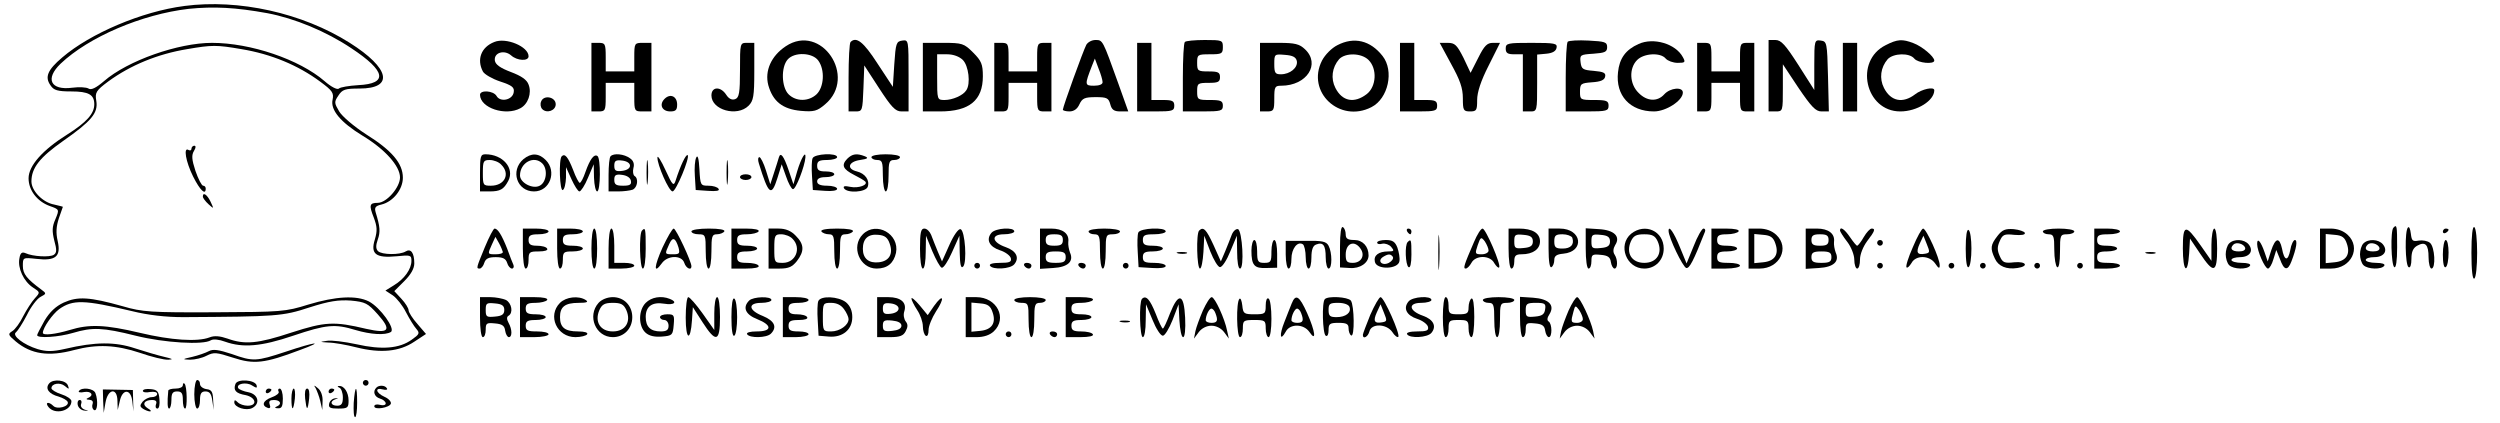 <?xml version="1.0" standalone="no"?>
<!DOCTYPE svg PUBLIC "-//W3C//DTD SVG 20010904//EN"
 "http://www.w3.org/TR/2001/REC-SVG-20010904/DTD/svg10.dtd">
<svg version="1.0" xmlns="http://www.w3.org/2000/svg"
 width="875pt" height="148pt" viewBox="0 0 875 148"
 preserveAspectRatio="xMidYMid meet">

<g transform="translate(0,148) scale(0.1,-0.1)"
fill="#000000" stroke="none">
<path d="M645 1459 c-148 -19 -329 -96 -427 -180 -52 -44 -62 -69 -41 -98 11
-17 25 -21 72 -21 61 0 81 -11 81 -45 0 -33 -27 -63 -95 -106 -86 -54 -135
-109 -135 -153 0 -42 30 -81 74 -97 34 -12 34 -12 20 -46 -12 -27 -12 -42 -4
-75 9 -32 9 -43 -2 -50 -14 -9 -73 -6 -99 6 -12 5 -18 1 -21 -18 -7 -34 15
-81 47 -102 26 -17 26 -17 7 -38 -11 -12 -29 -40 -41 -63 -11 -23 -29 -47 -38
-52 -16 -10 -15 -13 12 -36 54 -45 115 -54 205 -30 80 21 146 18 230 -10 40
-14 85 -25 99 -24 19 1 16 3 -14 10 -22 5 -69 19 -103 30 -69 23 -138 23 -244
-2 -44 -10 -65 -10 -96 -1 -49 15 -92 48 -76 59 6 5 23 31 38 60 14 29 36 58
48 64 21 11 21 12 2 26 -50 37 -64 54 -64 82 0 30 0 30 47 25 68 -8 87 8 75
62 -7 30 -5 52 4 80 8 22 14 40 14 40 0 1 -14 4 -30 8 -40 7 -80 48 -80 81 0
47 29 84 110 141 100 70 124 98 117 141 -5 29 -1 36 42 68 78 57 173 96 276
113 87 15 103 15 190 0 103 -17 198 -56 276 -114 42 -31 48 -39 43 -63 -8 -36
28 -79 105 -126 78 -47 131 -106 131 -146 0 -35 -47 -89 -78 -89 -29 0 -31 -8
-14 -51 12 -32 13 -46 4 -77 -16 -51 3 -66 76 -59 49 5 52 4 52 -16 0 -29 -25
-64 -62 -86 l-29 -18 26 -17 c13 -9 34 -35 46 -59 12 -23 28 -49 36 -58 13
-15 11 -19 -16 -38 -43 -31 -105 -36 -193 -16 -42 9 -89 15 -104 12 -27 -4
-26 -4 5 -6 19 0 64 -8 99 -17 84 -21 150 -15 202 20 l41 27 -30 35 c-17 19
-31 41 -31 48 0 7 -11 25 -25 40 l-25 27 35 35 c23 23 35 44 35 62 0 37 -12
53 -30 42 -21 -13 -84 -12 -97 1 -8 8 -8 20 -1 40 10 28 8 46 -7 95 -5 17 -2
23 20 28 41 10 75 53 75 94 0 50 -38 95 -129 152 -42 27 -84 63 -94 80 -17 29
-18 33 -3 55 14 22 24 25 74 25 122 0 107 71 -34 160 -166 105 -389 154 -579
129z m290 -25 c96 -18 207 -64 295 -123 121 -80 129 -124 24 -129 -32 -2 -63
-7 -68 -12 -5 -5 -26 5 -50 26 -88 76 -259 134 -394 134 -118 0 -295 -62 -378
-134 -28 -24 -45 -32 -54 -26 -8 5 -34 6 -57 3 -76 -10 -96 31 -41 84 99 94
285 173 448 192 88 9 165 5 275 -15z"/>
<path d="M1730 1333 c-46 -18 -62 -61 -40 -103 5 -10 33 -26 60 -35 43 -14 51
-21 48 -38 -4 -27 -47 -36 -60 -13 -11 19 -58 22 -58 4 1 -46 89 -75 141 -47
27 14 41 53 29 83 -6 17 -25 30 -62 44 -37 14 -54 26 -56 40 -4 28 33 39 57
18 21 -19 61 -21 61 -3 0 34 -79 67 -120 50z"/>
<path d="M2750 1318 c-51 -34 -74 -86 -61 -136 16 -57 50 -84 114 -90 46 -4
57 -1 85 23 114 96 -14 286 -138 203z m114 -50 c24 -33 20 -93 -6 -118 -28
-26 -72 -26 -98 0 -25 25 -27 95 -3 122 24 27 87 24 107 -4z"/>
<path d="M2977 1333 c-4 -3 -7 -60 -7 -125 l0 -118 25 0 c23 0 24 2 27 81 l3
80 52 -80 c43 -66 57 -81 78 -81 l25 0 0 126 c0 124 0 125 -22 122 -21 -3 -23
-9 -28 -83 l-5 -79 -54 82 c-49 76 -74 95 -94 75z"/>
<path d="M3802 1323 c-11 -21 -82 -217 -82 -227 0 -3 11 -6 23 -6 16 0 28 9
35 25 10 21 18 25 57 25 39 0 45 -3 51 -25 5 -19 13 -25 35 -25 l28 0 -35 98
c-55 153 -54 152 -80 152 -13 0 -27 -8 -32 -17z m57 -130 c1 -8 -11 -13 -30
-13 -33 0 -33 3 -7 70 l10 25 13 -35 c8 -19 14 -41 14 -47z"/>
<path d="M4147 1333 c-4 -3 -7 -60 -7 -125 l0 -118 70 0 c63 0 70 2 70 20 0
17 -7 20 -45 20 -43 0 -45 1 -45 30 0 28 2 30 40 30 33 0 40 3 40 20 0 17 -7
20 -40 20 -38 0 -40 2 -40 30 0 29 2 30 45 30 41 0 45 2 45 25 0 24 -2 25 -63
25 -35 0 -67 -3 -70 -7z"/>
<path d="M4681 1322 c-20 -10 -43 -33 -54 -54 -56 -110 62 -220 173 -163 59
30 80 127 39 179 -43 55 -100 68 -158 38z m109 -52 c31 -31 27 -93 -6 -119
-44 -34 -86 -26 -110 21 -17 33 -12 72 13 101 22 23 78 22 103 -3z"/>
<path d="M5487 1334 c-4 -4 -7 -61 -7 -126 l0 -118 75 0 c68 0 75 2 75 20 0
17 -7 20 -50 20 -49 0 -50 1 -50 29 0 28 3 30 42 33 31 2 44 8 46 20 3 13 -6
17 -40 20 -38 3 -43 6 -46 30 -3 26 -1 27 45 30 40 3 48 6 48 23 0 18 -8 20
-65 23 -36 2 -69 0 -73 -4z"/>
<path d="M5735 1326 c-45 -20 -67 -50 -72 -99 -9 -81 42 -137 126 -137 42 0
101 38 101 66 0 21 -44 17 -65 -6 -24 -27 -61 -25 -90 5 -32 31 -34 86 -5 115
24 24 82 27 100 5 7 -8 26 -15 42 -15 26 0 28 2 18 20 -25 47 -103 70 -155 46z"/>
<path d="M6190 1215 l0 -125 25 0 c25 0 25 1 25 82 l0 83 55 -83 c45 -66 60
-82 80 -82 l26 0 -3 123 c-3 118 -4 122 -25 125 -22 3 -23 1 -23 -85 l0 -88
-56 88 c-45 70 -60 87 -80 87 l-24 0 0 -125z"/>
<path d="M6600 1322 c-111 -55 -72 -232 51 -232 59 0 119 38 119 74 0 14 -44
4 -67 -14 -43 -33 -85 -25 -109 22 -17 33 -12 72 13 101 20 21 76 23 93 2 13
-16 70 -21 70 -7 0 14 -43 50 -73 61 -39 15 -56 14 -97 -7z"/>
<path d="M2070 1210 l0 -120 25 0 c23 0 25 3 25 50 l0 50 50 0 50 0 0 -50 c0
-49 1 -50 30 -50 l30 0 0 120 0 120 -30 0 c-29 0 -30 -1 -30 -50 l0 -50 -50 0
-50 0 0 50 c0 47 -2 50 -25 50 l-25 0 0 -120z"/>
<path d="M2590 1235 c0 -80 -3 -97 -17 -102 -11 -4 -22 1 -31 15 -20 31 -52
29 -52 -2 0 -51 90 -76 130 -36 17 17 20 33 20 120 l0 100 -25 0 c-25 0 -25 0
-25 -95z"/>
<path d="M3230 1210 l0 -120 60 0 c103 0 150 39 150 123 0 42 -5 54 -34 83
-32 32 -38 34 -105 34 l-71 0 0 -120z m140 60 c20 -20 28 -83 12 -106 -11 -18
-48 -34 -76 -34 -26 0 -26 1 -26 80 l0 80 35 0 c22 0 43 -8 55 -20z"/>
<path d="M3480 1210 l0 -120 25 0 c23 0 25 3 25 50 l0 50 50 0 50 0 0 -50 c0
-47 2 -50 25 -50 l25 0 0 120 0 120 -25 0 c-23 0 -25 -3 -25 -50 l0 -50 -50 0
-50 0 0 50 c0 47 -2 50 -25 50 l-25 0 0 -120z"/>
<path d="M3980 1210 l0 -120 65 0 c58 0 65 2 65 20 0 17 -7 20 -40 20 l-40 0
0 100 0 100 -25 0 -25 0 0 -120z"/>
<path d="M4410 1210 l0 -120 25 0 c23 0 25 4 25 45 0 41 2 45 24 45 90 0 139
76 83 128 -19 18 -35 22 -90 22 l-67 0 0 -120z m129 56 c4 -23 -24 -46 -56
-46 -20 0 -23 5 -23 36 0 35 1 35 37 32 28 -2 39 -8 42 -22z"/>
<path d="M4900 1210 l0 -120 65 0 c58 0 65 2 65 20 0 17 -7 20 -40 20 l-40 0
0 100 0 100 -25 0 -25 0 0 -120z"/>
<path d="M5079 1256 c31 -56 41 -84 41 -120 0 -42 2 -46 25 -46 23 0 25 4 25
40 0 27 13 67 40 120 l40 80 -25 0 c-20 0 -30 -10 -51 -52 l-27 -53 -25 53
c-23 45 -30 52 -55 52 l-28 0 40 -74z"/>
<path d="M5270 1310 c0 -16 7 -20 30 -20 l30 0 0 -100 0 -100 25 0 c25 0 25 0
25 99 l0 100 32 3 c22 2 34 9 36 21 3 15 -6 17 -87 17 -84 0 -91 -1 -91 -20z"/>
<path d="M5940 1210 l0 -120 25 0 c23 0 25 3 25 50 l0 50 50 0 50 0 0 -50 c0
-47 2 -50 25 -50 l25 0 0 120 0 120 -25 0 c-23 0 -25 -3 -25 -50 l0 -50 -50 0
-50 0 0 50 c0 47 -2 50 -25 50 l-25 0 0 -120z"/>
<path d="M6450 1210 l0 -120 25 0 25 0 0 120 0 120 -25 0 -25 0 0 -120z"/>
<path d="M2326 1134 c-20 -20 -9 -44 20 -44 19 0 24 5 24 24 0 29 -24 40 -44
20z"/>
<path d="M1894 1125 c-4 -9 -2 -21 4 -27 16 -16 47 -5 47 17 0 26 -42 34 -51
10z"/>
<path d="M670 959 c0 -5 -4 -7 -10 -4 -19 12 -10 -41 16 -93 24 -48 44 -67 44
-42 0 6 -4 10 -9 10 -5 0 -17 23 -27 52 -13 40 -14 55 -5 70 7 11 7 18 1 18
-5 0 -10 -5 -10 -11z"/>
<path d="M1680 875 l0 -65 33 0 c38 0 50 7 66 37 23 44 -19 93 -80 93 -17 0
-19 -7 -19 -65z m74 29 c33 -32 13 -74 -36 -74 -27 0 -28 2 -28 45 0 41 2 45
24 45 14 0 32 -7 40 -16z"/>
<path d="M1832 923 c-47 -40 -23 -113 37 -113 56 0 81 70 41 110 -25 25 -51
25 -78 3z m66 -15 c20 -20 15 -66 -9 -78 -24 -13 -69 10 -69 36 0 45 49 71 78
42z"/>
<path d="M1966 933 c-11 -11 -7 -125 4 -118 6 3 10 23 11 43 l0 37 19 -42 c11
-24 23 -43 28 -43 5 0 19 21 30 48 l20 47 1 -47 c1 -27 6 -48 11 -48 12 0 13
117 1 124 -12 8 -26 -11 -42 -56 -7 -21 -16 -38 -20 -38 -3 0 -14 20 -23 45
-18 46 -29 59 -40 48z"/>
<path d="M2137 933 c-4 -3 -7 -33 -7 -65 l0 -58 34 0 c19 0 41 3 50 6 17 7 22
39 7 48 -5 3 -7 16 -4 28 4 14 0 26 -12 34 -20 15 -57 19 -68 7z m68 -33 c0
-9 -11 -16 -27 -18 -23 -3 -28 1 -28 18 0 17 5 21 28 18 16 -2 27 -9 27 -18z
m3 -52 c3 -14 -3 -18 -27 -18 -25 0 -31 4 -31 21 0 16 5 20 27 17 17 -2 29
-10 31 -20z"/>
<path d="M2263 875 c0 -38 2 -53 4 -32 2 20 2 52 0 70 -2 17 -4 1 -4 -38z"/>
<path d="M2301 929 c-1 -25 40 -119 53 -119 12 0 61 118 53 127 -6 5 -26 -38
-42 -88 -7 -22 -11 -19 -36 36 -15 33 -28 53 -28 44z"/>
<path d="M2437 929 c-5 -9 -7 -38 -5 -65 l3 -49 43 -3 c29 -2 42 0 37 7 -3 6
-19 11 -35 11 -28 0 -29 1 -32 58 -2 37 -6 51 -11 41z"/>
<path d="M2543 875 c0 -38 2 -53 4 -32 2 20 2 52 0 70 -2 17 -4 1 -4 -38z"/>
<path d="M2726 929 c-2 -8 -10 -32 -17 -54 l-13 -40 -15 48 c-8 26 -19 47 -23
47 -5 0 -6 -10 -2 -22 34 -110 44 -118 65 -51 l15 48 15 -42 c8 -24 19 -44 24
-45 10 -3 42 81 44 111 2 26 -15 -2 -29 -49 l-13 -45 -16 47 c-18 53 -29 67
-35 47z"/>
<path d="M2844 926 c-3 -7 -4 -35 -2 -62 l3 -49 43 -3 c25 -2 42 1 42 7 0 6
-16 11 -35 11 -24 0 -35 5 -35 15 0 10 10 15 30 15 17 0 30 5 30 10 0 6 -13
10 -30 10 -23 0 -30 4 -30 20 0 16 7 20 35 20 19 0 35 5 35 10 0 16 -80 12
-86 -4z"/>
<path d="M2965 924 c-21 -22 -15 -36 24 -56 18 -9 35 -19 39 -23 12 -12 -23
-25 -52 -19 -19 4 -26 3 -22 -5 11 -18 76 -14 83 5 8 23 -9 47 -38 54 -37 9
-30 34 11 40 27 4 31 7 17 13 -28 11 -44 9 -62 -9z"/>
<path d="M3050 930 c0 -5 9 -10 20 -10 18 0 20 -7 20 -55 0 -30 5 -55 10 -55
6 0 10 25 10 55 0 48 2 55 20 55 11 0 20 5 20 10 0 6 -22 10 -50 10 -27 0 -50
-4 -50 -10z"/>
<path d="M2590 860 c0 -5 9 -10 20 -10 11 0 20 5 20 10 0 6 -9 10 -20 10 -11
0 -20 -4 -20 -10z"/>
<path d="M710 792 c0 -5 9 -17 20 -27 19 -17 19 -17 7 9 -12 25 -27 35 -27 18z"/>
<path d="M4690 618 l0 -74 34 -2 c36 -3 66 18 66 44 0 32 -21 54 -50 54 -23 0
-30 5 -30 19 0 11 -4 23 -10 26 -6 4 -10 -21 -10 -67z m73 -10 c15 -23 1 -48
-28 -48 -21 0 -25 5 -25 29 0 41 32 52 53 19z"/>
<path d="M5034 595 c0 -55 1 -76 3 -47 2 29 2 74 0 100 -2 26 -3 2 -3 -53z"/>
<path d="M8377 683 c-11 -10 -8 -131 3 -138 6 -4 10 22 10 69 0 76 -1 82 -13
69z"/>
<path d="M8428 684 c-12 -11 -10 -132 2 -139 6 -4 10 8 10 29 0 25 6 38 20 46
29 16 40 4 40 -41 0 -21 5 -39 10 -39 16 0 12 76 -5 90 -8 7 -26 10 -39 8 -22
-4 -25 -1 -28 24 -2 17 -6 26 -10 22z"/>
<path d="M8650 595 c0 -62 4 -94 10 -90 6 3 10 44 10 90 0 46 -4 87 -10 90 -6
4 -10 -28 -10 -90z"/>
<path d="M1697 615 c-30 -73 -31 -75 -18 -75 5 0 13 9 16 20 5 15 15 20 40 20
25 0 35 -5 40 -20 3 -11 11 -20 17 -20 5 0 8 6 5 13 -3 6 -13 32 -22 57 -19
48 -33 70 -44 70 -4 0 -19 -29 -34 -65z m63 -17 c0 -5 -11 -8 -25 -8 -29 0
-29 0 -13 35 l12 26 13 -23 c7 -13 12 -26 13 -30z"/>
<path d="M1830 610 c0 -40 4 -70 10 -70 6 0 10 14 10 30 0 28 3 30 36 30 21 0
33 4 29 10 -3 6 -19 10 -36 10 -22 0 -29 5 -29 20 0 16 7 20 35 20 19 0 35 5
35 10 0 6 -20 10 -45 10 l-45 0 0 -70z"/>
<path d="M1950 610 c0 -40 4 -70 10 -70 6 0 10 14 10 30 0 28 3 30 35 30 19 0
35 5 35 10 0 6 -16 10 -35 10 -28 0 -35 4 -35 20 0 16 7 20 35 20 19 0 35 5
35 10 0 6 -20 10 -45 10 l-45 0 0 -70z"/>
<path d="M2070 610 c0 -40 4 -70 10 -70 6 0 10 30 10 70 0 40 -4 70 -10 70 -6
0 -10 -30 -10 -70z"/>
<path d="M2130 610 l0 -70 45 0 c25 0 45 5 45 10 0 6 -16 10 -35 10 l-35 0 0
60 c0 33 -4 60 -10 60 -6 0 -10 -30 -10 -70z"/>
<path d="M2247 673 c-11 -10 -8 -133 3 -133 6 0 10 30 10 70 0 70 -1 76 -13
63z"/>
<path d="M2319 614 c-30 -67 -32 -96 -3 -56 20 29 70 30 79 2 6 -19 25 -28 25
-12 0 17 -54 132 -62 132 -5 0 -22 -30 -39 -66z m56 -1 c5 -20 3 -23 -19 -23
-30 0 -30 0 -14 35 12 27 22 24 33 -12z"/>
<path d="M2420 670 c0 -5 11 -10 25 -10 24 0 25 -3 25 -60 0 -33 4 -60 10 -60
6 0 10 27 10 60 0 53 2 60 19 60 11 0 23 5 26 10 4 6 -17 10 -54 10 -34 0 -61
-4 -61 -10z"/>
<path d="M2560 610 l0 -70 51 0 c31 0 48 4 44 10 -3 6 -22 10 -41 10 -27 0
-34 4 -34 20 0 16 7 20 35 20 19 0 35 5 35 10 0 6 -16 10 -35 10 -28 0 -35 4
-35 20 0 16 7 20 34 20 19 0 38 5 41 10 4 6 -13 10 -44 10 l-51 0 0 -70z"/>
<path d="M2690 610 l0 -70 39 0 c31 0 44 6 60 26 27 35 26 59 -4 89 -16 17
-35 25 -60 25 l-35 0 0 -70z m84 34 c32 -32 11 -84 -34 -84 -29 0 -30 1 -30
50 0 46 2 50 24 50 14 0 32 -7 40 -16z"/>
<path d="M2875 670 c3 -5 15 -10 26 -10 17 0 19 -7 19 -60 0 -33 4 -60 10 -60
6 0 10 27 10 60 0 53 2 60 19 60 11 0 23 5 26 10 4 6 -17 10 -55 10 -38 0 -59
-4 -55 -10z"/>
<path d="M3020 660 c-43 -43 -11 -120 48 -120 38 0 60 19 68 55 13 66 -69 112
-116 65z m94 -33 c13 -36 -2 -61 -38 -65 -35 -4 -56 13 -56 47 0 36 19 53 55
49 22 -2 32 -10 39 -31z"/>
<path d="M3220 610 c0 -40 4 -70 10 -70 6 0 10 26 10 58 l1 57 22 -54 c13 -30
27 -56 33 -58 6 -2 22 22 36 54 l26 58 1 -59 c1 -42 4 -57 12 -49 14 14 7 125
-9 131 -7 2 -23 -19 -39 -55 l-26 -58 -15 35 c-8 19 -18 45 -23 58 -5 12 -15
22 -24 22 -12 0 -15 -14 -15 -70z"/>
<path d="M3470 665 c-20 -24 -7 -49 30 -61 19 -6 36 -19 38 -28 3 -13 -5 -16
-38 -16 -25 0 -39 -4 -35 -10 9 -15 71 -12 85 5 19 23 7 47 -30 60 -49 17 -53
45 -6 45 20 0 36 5 36 10 0 16 -66 12 -80 -5z"/>
<path d="M3640 609 l0 -70 46 3 c52 3 73 23 59 54 -4 11 -7 27 -6 37 4 29 -19
47 -60 47 l-39 0 0 -71z m80 31 c0 -16 -7 -20 -30 -20 -23 0 -30 4 -30 20 0
16 7 20 30 20 23 0 30 -4 30 -20z m10 -60 c0 -16 -7 -20 -35 -20 -28 0 -35 4
-35 20 0 16 7 20 35 20 28 0 35 -4 35 -20z"/>
<path d="M3810 670 c0 -5 9 -10 20 -10 18 0 20 -7 20 -60 0 -33 4 -60 10 -60
6 0 10 27 10 60 0 57 1 60 25 60 14 0 25 5 25 10 0 6 -25 10 -55 10 -30 0 -55
-4 -55 -10z"/>
<path d="M3984 666 c-3 -7 -4 -38 -2 -67 l3 -54 48 -3 c28 -2 47 1 47 7 0 6
-18 11 -40 11 -33 0 -40 3 -40 20 0 16 7 20 35 20 19 0 35 5 35 10 0 6 -16 10
-35 10 -28 0 -35 4 -35 20 0 17 7 20 40 20 22 0 40 5 40 10 0 16 -90 12 -96
-4z"/>
<path d="M4197 673 c-11 -10 -8 -133 3 -133 5 0 10 26 12 58 l3 57 21 -55 c12
-30 27 -55 34 -55 8 0 24 25 36 55 l23 55 1 -57 c0 -34 4 -58 10 -58 16 0 8
132 -7 138 -7 2 -17 -7 -22 -20 -5 -13 -15 -39 -23 -58 l-15 -35 -26 58 c-25
54 -35 65 -50 50z"/>
<path d="M4925 670 c3 -5 8 -10 11 -10 2 0 4 5 4 10 0 6 -5 10 -11 10 -5 0 -7
-4 -4 -10z"/>
<path d="M5159 633 c-35 -81 -39 -93 -29 -93 5 0 14 9 20 20 15 28 66 27 80
-1 7 -11 14 -18 17 -15 8 8 -47 136 -58 136 -6 0 -19 -21 -30 -47z m51 -30 c0
-7 -11 -13 -24 -13 -24 0 -24 2 -14 32 10 29 12 30 25 13 7 -11 13 -25 13 -32z"/>
<path d="M5280 610 c0 -40 4 -70 10 -70 6 0 10 11 10 25 0 20 5 25 26 25 39 0
64 18 64 45 0 29 -26 45 -74 45 l-36 0 0 -70z m85 25 c0 -15 -8 -21 -32 -23
-30 -3 -33 -1 -33 23 0 24 3 26 33 23 24 -2 32 -8 32 -23z"/>
<path d="M5420 609 c0 -44 4 -68 10 -64 6 3 10 15 10 25 0 14 8 20 31 22 77 7
66 88 -12 88 l-39 0 0 -71z m83 39 c8 -24 -5 -38 -34 -38 -24 0 -29 4 -29 25
0 21 5 25 29 25 16 0 31 -6 34 -12z"/>
<path d="M5550 611 c0 -41 4 -71 10 -71 6 0 10 12 10 26 0 23 3 25 33 22 24
-2 33 -8 35 -25 2 -13 8 -23 13 -23 11 0 12 31 0 49 -6 9 -5 21 2 33 20 30 -3
53 -57 56 l-46 3 0 -70z m85 24 c0 -15 -8 -21 -32 -23 -30 -3 -33 -1 -33 23 0
24 3 26 33 23 24 -2 32 -8 32 -23z"/>
<path d="M5709 662 c-48 -40 -17 -122 46 -122 39 0 68 30 68 70 0 61 -65 91
-114 52z m93 -27 c18 -41 -3 -75 -47 -75 -44 0 -65 34 -47 75 9 20 19 25 47
25 28 0 38 -5 47 -25z"/>
<path d="M5840 672 c0 -23 50 -127 62 -130 11 -2 25 24 65 126 3 6 1 12 -5 12
-5 0 -21 -27 -34 -61 l-25 -61 -23 56 c-21 52 -40 80 -40 58z"/>
<path d="M5990 610 l0 -70 50 0 c28 0 50 5 50 10 0 6 -18 10 -40 10 -33 0 -40
3 -40 20 0 16 7 20 35 20 19 0 35 5 35 10 0 6 -16 10 -35 10 -28 0 -35 4 -35
20 0 16 7 20 34 20 19 0 38 5 41 10 4 6 -13 10 -44 10 l-51 0 0 -70z"/>
<path d="M6120 610 l0 -70 39 0 c70 0 106 73 58 118 -15 14 -36 22 -60 22
l-37 0 0 -70z m94 17 c13 -37 -2 -61 -43 -65 l-31 -3 0 51 0 51 32 -3 c25 -2
35 -9 42 -31z"/>
<path d="M6320 609 l0 -70 46 3 c52 3 73 23 59 54 -4 11 -7 27 -6 37 4 29 -19
47 -60 47 l-39 0 0 -71z m80 31 c0 -16 -7 -20 -30 -20 -23 0 -30 4 -30 20 0
16 7 20 30 20 23 0 30 -4 30 -20z m10 -60 c0 -16 -7 -20 -35 -20 -28 0 -35 4
-35 20 0 16 7 20 35 20 28 0 35 -4 35 -20z"/>
<path d="M6440 673 c0 -3 11 -21 25 -39 14 -18 25 -46 25 -63 0 -17 5 -31 10
-31 6 0 10 14 10 32 0 18 11 45 25 64 27 35 30 44 16 44 -6 0 -18 -13 -28 -30
-9 -16 -20 -30 -23 -30 -3 0 -14 14 -25 30 -19 28 -35 39 -35 23z"/>
<path d="M6695 615 c-16 -36 -26 -68 -22 -71 3 -3 10 4 17 15 15 29 63 28 83
-1 12 -18 16 -19 16 -7 1 23 -47 129 -58 129 -5 0 -21 -29 -36 -65z m43 -23
c-28 -5 -33 4 -19 35 l13 28 12 -30 c11 -27 11 -30 -6 -33z"/>
<path d="M6880 610 c0 -45 4 -69 10 -65 6 3 10 33 10 65 0 32 -4 62 -10 65 -6
4 -10 -20 -10 -65z"/>
<path d="M6991 654 c-24 -31 -26 -43 -9 -79 12 -27 41 -39 79 -33 41 6 31 24
-11 20 -35 -4 -41 -1 -51 22 -9 20 -9 32 0 52 10 23 16 26 51 22 25 -2 39 0
37 7 -2 5 -20 11 -39 13 -29 2 -40 -2 -57 -24z"/>
<path d="M7150 670 c0 -5 9 -10 20 -10 18 0 20 -7 20 -54 0 -30 5 -58 10 -61
6 -4 10 17 10 54 0 58 1 61 25 61 14 0 25 5 25 10 0 6 -25 10 -55 10 -30 0
-55 -4 -55 -10z"/>
<path d="M7330 610 l0 -70 45 0 c25 0 45 5 45 10 0 6 -18 10 -40 10 -33 0 -40
3 -40 20 0 16 7 20 35 20 19 0 35 5 35 10 0 6 -16 10 -35 10 -28 0 -35 4 -35
20 0 17 7 20 40 20 22 0 40 5 40 10 0 6 -20 10 -45 10 l-45 0 0 -70z"/>
<path d="M7640 611 c0 -82 17 -97 22 -18 l3 52 35 -52 c48 -72 60 -69 60 17 0
40 -4 70 -10 70 -5 0 -10 -26 -10 -57 l0 -56 -37 53 c-54 77 -63 76 -63 -9z"/>
<path d="M8120 610 l0 -70 39 0 c70 0 106 73 58 118 -15 14 -36 22 -60 22
l-37 0 0 -70z m94 17 c13 -37 -2 -61 -43 -65 l-31 -3 0 51 0 51 32 -3 c25 -2
35 -9 42 -31z"/>
<path d="M8550 669 c0 -5 5 -7 10 -4 6 3 10 8 10 11 0 2 -4 4 -10 4 -5 0 -10
-5 -10 -11z"/>
<path d="M4380 603 c0 -52 10 -63 53 -61 l37 1 0 49 c0 26 -4 48 -10 48 -5 0
-10 -18 -10 -40 0 -36 -2 -40 -25 -40 -22 0 -25 4 -25 40 0 22 -4 40 -10 40
-5 0 -10 -17 -10 -37z"/>
<path d="M4500 589 c0 -27 5 -49 10 -49 6 0 10 15 10 34 0 35 21 63 40 51 5
-3 10 -24 10 -46 0 -21 5 -39 10 -39 6 0 10 18 10 39 0 26 5 41 16 45 25 10
34 -2 34 -45 0 -21 5 -39 10 -39 13 0 13 56 0 80 -8 15 -22 18 -80 17 l-70 0
0 -48z"/>
<path d="M4820 631 c0 -5 8 -7 18 -4 10 2 24 -3 31 -11 12 -14 10 -16 -10 -16
-34 0 -52 -14 -47 -36 5 -29 82 -27 86 2 2 11 -2 32 -7 47 -8 21 -17 27 -41
27 -16 0 -30 -4 -30 -9z m55 -50 c3 -6 -3 -15 -14 -21 -24 -12 -42 7 -20 21
18 11 26 11 34 0z"/>
<path d="M4927 633 c-11 -10 -8 -81 3 -88 6 -4 10 13 10 44 0 52 -1 56 -13 44z"/>
<path d="M6570 630 c0 -5 5 -10 10 -10 6 0 10 5 10 10 0 6 -4 10 -10 10 -5 0
-10 -4 -10 -10z"/>
<path d="M7802 628 c-7 -7 -12 -24 -12 -38 0 -14 5 -31 12 -38 15 -15 64 -16
73 -2 4 6 -8 10 -29 10 -20 0 -36 5 -36 10 0 6 14 10 30 10 34 0 49 22 30 45
-15 18 -51 20 -68 3z m56 -15 c2 -8 -6 -13 -22 -13 -25 0 -33 10 -19 24 10 10
36 3 41 -11z"/>
<path d="M7900 626 c0 -24 27 -86 38 -86 5 0 14 15 19 33 l10 32 13 -32 c14
-40 27 -42 40 -8 18 47 22 75 12 75 -5 0 -13 -16 -16 -35 -8 -41 -21 -39 -29
5 -9 41 -23 38 -38 -7 l-12 -38 -11 32 c-13 38 -26 53 -26 29z"/>
<path d="M8272 628 c-7 -7 -12 -24 -12 -38 0 -14 5 -31 12 -38 15 -15 64 -16
73 -2 4 6 -8 10 -29 10 -20 0 -36 5 -36 10 0 6 14 10 30 10 34 0 49 22 30 45
-15 18 -51 20 -68 3z m56 -15 c2 -8 -6 -13 -22 -13 -25 0 -33 10 -19 24 10 10
36 3 41 -11z"/>
<path d="M8550 589 c0 -31 4 -48 10 -44 6 3 10 26 10 51 0 24 -4 44 -10 44 -5
0 -10 -23 -10 -51z"/>
<path d="M4123 593 c9 -2 23 -2 30 0 6 3 -1 5 -18 5 -16 0 -22 -2 -12 -5z"/>
<path d="M7513 593 c9 -2 23 -2 30 0 6 3 -1 5 -18 5 -16 0 -22 -2 -12 -5z"/>
<path d="M3410 550 c0 -5 5 -10 10 -10 6 0 10 5 10 10 0 6 -4 10 -10 10 -5 0
-10 -4 -10 -10z"/>
<path d="M3585 550 c3 -5 10 -10 16 -10 5 0 9 5 9 10 0 6 -7 10 -16 10 -8 0
-12 -4 -9 -10z"/>
<path d="M3775 550 c3 -5 10 -10 16 -10 5 0 9 5 9 10 0 6 -7 10 -16 10 -8 0
-12 -4 -9 -10z"/>
<path d="M3930 550 c0 -5 5 -10 10 -10 6 0 10 5 10 10 0 6 -4 10 -10 10 -5 0
-10 -4 -10 -10z"/>
<path d="M6570 550 c0 -5 5 -10 10 -10 6 0 10 5 10 10 0 6 -4 10 -10 10 -5 0
-10 -4 -10 -10z"/>
<path d="M6820 550 c0 -5 5 -10 10 -10 6 0 10 5 10 10 0 6 -4 10 -10 10 -5 0
-10 -4 -10 -10z"/>
<path d="M6930 550 c0 -5 5 -10 10 -10 6 0 10 5 10 10 0 6 -4 10 -10 10 -5 0
-10 -4 -10 -10z"/>
<path d="M7120 550 c0 -5 5 -10 10 -10 6 0 10 5 10 10 0 6 -4 10 -10 10 -5 0
-10 -4 -10 -10z"/>
<path d="M7270 550 c0 -5 5 -10 10 -10 6 0 10 5 10 10 0 6 -4 10 -10 10 -5 0
-10 -4 -10 -10z"/>
<path d="M223 421 c-28 -13 -49 -33 -67 -63 -14 -25 -26 -48 -26 -51 0 -12 76
-7 126 8 67 20 103 19 219 -10 100 -25 237 -33 263 -16 8 5 29 3 50 -5 62 -22
126 -17 238 21 116 39 146 42 218 20 54 -16 104 -19 124 -7 17 11 -37 86 -77
107 -44 22 -116 18 -212 -11 -80 -25 -94 -26 -329 -27 -221 -1 -252 1 -320 21
-117 33 -158 35 -207 13z m239 -30 c57 -14 118 -21 180 -21 325 2 347 3 441
34 69 22 101 27 145 24 51 -5 59 -9 94 -48 50 -56 40 -69 -40 -51 -113 27
-144 25 -262 -13 -118 -39 -163 -43 -224 -21 -26 9 -46 11 -63 4 -42 -16 -134
-10 -243 16 -122 29 -178 31 -246 10 -50 -15 -94 -20 -94 -10 0 18 34 66 57
83 48 34 87 33 255 -7z"/>
<path d="M1680 370 c0 -40 4 -70 10 -70 6 0 10 12 10 26 0 23 3 25 33 22 24
-2 33 -8 35 -25 2 -13 8 -23 13 -23 12 0 12 27 -1 50 -7 13 -7 21 0 25 17 10
11 44 -9 55 -11 5 -36 10 -55 10 l-36 0 0 -70z m85 25 c0 -15 -8 -21 -32 -23
-30 -3 -33 -1 -33 23 0 24 3 26 33 23 24 -2 32 -8 32 -23z"/>
<path d="M1820 370 l0 -70 50 0 c28 0 50 5 50 10 0 6 -18 10 -40 10 -33 0 -40
3 -40 20 0 16 7 20 35 20 19 0 35 5 35 10 0 6 -16 10 -35 10 -28 0 -35 4 -35
20 0 16 7 20 34 20 19 0 38 5 41 10 4 6 -13 10 -44 10 l-51 0 0 -70z"/>
<path d="M1960 420 c-45 -45 -11 -120 54 -120 19 0 38 5 41 10 4 6 -9 10 -32
10 -46 0 -63 14 -63 50 0 36 17 50 65 50 29 0 36 3 25 10 -25 16 -69 11 -90
-10z"/>
<path d="M2095 420 c-41 -46 -10 -120 50 -120 39 0 68 30 68 70 0 40 -29 70
-68 70 -19 0 -39 -8 -50 -20z m97 -25 c18 -41 -3 -75 -47 -75 -44 0 -65 34
-47 75 9 20 19 25 47 25 28 0 38 -5 47 -25z"/>
<path d="M2260 420 c-26 -26 -26 -81 -1 -104 13 -12 32 -16 58 -14 36 3 38 5
41 41 3 34 1 37 -22 37 -14 0 -26 -4 -26 -10 0 -5 7 -10 15 -10 8 0 15 -9 15
-20 0 -15 -7 -20 -28 -20 -35 0 -52 16 -52 51 0 37 23 53 65 46 35 -6 48 6 19
17 -30 12 -64 6 -84 -14z"/>
<path d="M2400 368 c0 -79 17 -85 22 -8 l3 45 34 -53 c47 -73 61 -69 61 18 0
40 -4 70 -10 70 -6 0 -10 -26 -10 -57 l0 -58 -41 58 c-22 31 -45 57 -50 57 -5
0 -9 -32 -9 -72z"/>
<path d="M2560 370 c0 -45 4 -69 10 -65 6 3 10 33 10 65 0 32 -4 62 -10 65 -6
4 -10 -20 -10 -65z"/>
<path d="M2622 428 c-24 -24 -13 -49 28 -65 53 -21 53 -43 -1 -43 -24 0 -38
-4 -34 -10 9 -14 68 -13 83 2 23 23 13 45 -28 62 -51 20 -54 46 -5 46 19 0 35
5 35 10 0 14 -64 12 -78 -2z"/>
<path d="M2740 370 l0 -70 45 0 c25 0 45 5 45 10 0 6 -16 10 -35 10 -28 0 -35
4 -35 20 0 16 7 20 36 20 21 0 33 4 29 10 -3 6 -19 10 -36 10 -22 0 -29 5 -29
20 0 16 7 20 35 20 19 0 35 5 35 10 0 6 -20 10 -45 10 l-45 0 0 -70z"/>
<path d="M2864 426 c-3 -7 -4 -38 -2 -67 l3 -54 36 -3 c48 -4 82 24 82 68 0
22 -7 39 -22 52 -27 21 -89 24 -97 4z m90 -28 c9 -12 16 -28 16 -35 0 -21 -31
-43 -61 -43 -28 0 -29 1 -29 50 0 49 1 50 29 50 20 0 35 -8 45 -22z"/>
<path d="M3070 370 l0 -70 45 0 c35 0 47 5 55 21 8 15 8 24 0 34 -6 8 -9 23
-5 35 10 31 -12 50 -56 50 l-39 0 0 -70z m75 30 c0 -9 -11 -16 -27 -18 -23 -3
-28 1 -28 18 0 17 5 21 28 18 16 -2 27 -9 27 -18z m10 -60 c0 -10 -12 -16 -32
-18 -28 -3 -33 0 -33 18 0 18 5 21 33 18 20 -2 32 -8 32 -18z"/>
<path d="M3190 435 c0 -5 9 -23 20 -40 11 -16 20 -42 20 -57 0 -15 5 -30 10
-33 6 -4 10 5 10 20 0 14 12 43 26 65 32 48 26 65 -7 19 l-22 -32 -28 34 c-16
19 -29 30 -29 24z"/>
<path d="M3380 370 l0 -70 38 0 c25 0 46 7 60 20 49 46 11 120 -61 120 l-37 0
0 -70z m94 17 c13 -37 -2 -61 -43 -65 l-31 -3 0 51 0 51 32 -3 c25 -2 35 -9
42 -31z"/>
<path d="M3550 430 c0 -5 11 -10 25 -10 24 0 25 -3 25 -60 0 -33 4 -60 10 -60
6 0 10 27 10 60 0 53 2 60 20 60 11 0 20 5 20 10 0 6 -25 10 -55 10 -30 0 -55
-4 -55 -10z"/>
<path d="M3730 370 l0 -70 51 0 c31 0 48 4 44 10 -3 6 -22 10 -41 10 -27 0
-34 4 -34 20 0 16 7 20 35 20 19 0 35 5 35 10 0 6 -16 10 -35 10 -28 0 -35 4
-35 20 0 16 7 20 34 20 19 0 38 5 41 10 4 6 -13 10 -44 10 l-51 0 0 -70z"/>
<path d="M3997 434 c-11 -11 -8 -134 3 -134 6 0 10 26 10 58 l1 57 23 -55 c12
-30 28 -55 36 -55 7 0 22 25 34 55 l21 55 3 -57 c2 -32 7 -58 13 -58 6 0 9 27
7 68 -4 85 -23 90 -53 15 -11 -29 -22 -53 -25 -53 -3 0 -14 23 -25 52 -20 50
-34 66 -48 52z"/>
<path d="M4210 393 c-11 -26 -23 -58 -26 -72 l-5 -26 17 23 c10 13 27 22 44
22 17 0 34 -9 44 -22 l17 -23 -6 27 c-8 42 -43 118 -54 118 -6 0 -19 -21 -31
-47z m44 -9 c10 -26 7 -34 -14 -34 -11 0 -20 4 -20 9 0 17 12 41 20 41 4 0 11
-7 14 -16z"/>
<path d="M4338 434 c-12 -11 -10 -134 2 -134 6 0 10 14 10 30 0 28 2 30 40 30
38 0 40 -2 40 -30 0 -16 5 -30 10 -30 6 0 10 28 10 64 0 36 -4 68 -10 71 -6 4
-10 -7 -10 -24 0 -29 -2 -31 -39 -31 -37 0 -40 2 -43 31 -2 17 -6 27 -10 23z"/>
<path d="M4521 418 c-5 -13 -17 -42 -26 -66 -18 -45 -15 -69 5 -33 15 29 63
28 83 -1 25 -37 21 1 -8 66 -27 60 -40 69 -54 34z m33 -34 c10 -26 7 -34 -14
-34 -11 0 -20 4 -20 9 0 17 12 41 20 41 4 0 11 -7 14 -16z"/>
<path d="M4637 433 c-11 -10 -8 -121 3 -128 6 -4 10 5 10 19 0 23 4 26 35 26
28 0 35 -4 35 -19 0 -11 4 -22 9 -25 13 -8 11 106 -1 122 -11 13 -80 17 -91 5z
m86 -27 c8 -20 -13 -36 -45 -36 -23 0 -28 4 -28 25 0 22 4 25 34 25 20 0 36
-6 39 -14z"/>
<path d="M4796 378 c-14 -35 -26 -66 -26 -70 0 -17 18 -7 23 12 7 29 60 27 80
-2 8 -13 18 -20 21 -17 8 8 -50 139 -62 139 -5 0 -21 -28 -36 -62z m42 -26
c-28 -5 -33 4 -19 35 l13 28 12 -30 c11 -27 11 -30 -6 -33z"/>
<path d="M4930 425 c-20 -24 -7 -49 30 -61 19 -6 36 -19 38 -28 3 -13 -5 -16
-38 -16 -25 0 -39 -4 -35 -10 9 -15 71 -12 85 5 19 23 7 47 -30 60 -49 17 -53
45 -6 45 20 0 36 5 36 10 0 16 -66 12 -80 -5z"/>
<path d="M5050 370 c0 -40 4 -70 10 -70 6 0 10 14 10 30 0 28 3 30 35 30 32 0
35 -2 35 -30 0 -16 5 -30 10 -30 6 0 10 30 10 71 0 44 -4 68 -10 64 -5 -3 -10
-17 -10 -31 0 -21 -5 -24 -35 -24 -32 0 -35 2 -35 30 0 17 -4 30 -10 30 -6 0
-10 -30 -10 -70z"/>
<path d="M5190 430 c0 -5 9 -10 20 -10 18 0 20 -7 20 -60 0 -33 4 -60 10 -60
6 0 10 27 10 60 0 57 1 60 25 60 14 0 25 5 25 10 0 6 -25 10 -55 10 -30 0 -55
-4 -55 -10z"/>
<path d="M5320 371 c0 -41 4 -71 10 -71 6 0 10 12 10 26 0 23 3 25 33 22 24
-2 33 -8 35 -25 2 -13 8 -23 13 -23 12 0 12 47 -1 55 -6 4 -5 13 3 25 20 32
-2 54 -57 58 l-46 3 0 -70z m88 27 c-2 -18 -11 -24 -35 -26 -30 -3 -33 -1 -33
22 0 23 4 26 36 26 31 0 35 -3 32 -22z"/>
<path d="M5490 393 c-11 -26 -23 -58 -26 -72 l-5 -26 17 23 c10 13 27 22 44
22 17 0 34 -9 44 -22 l17 -23 -5 26 c-8 38 -46 119 -56 119 -5 0 -18 -21 -30
-47z m50 -30 c0 -7 -9 -13 -20 -13 -22 0 -23 3 -13 39 6 23 7 23 20 6 7 -11
13 -25 13 -32z"/>
<path d="M3923 353 c9 -2 23 -2 30 0 6 3 -1 5 -18 5 -16 0 -22 -2 -12 -5z"/>
<path d="M3520 310 c0 -5 5 -10 10 -10 6 0 10 5 10 10 0 6 -4 10 -10 10 -5 0
-10 -4 -10 -10z"/>
<path d="M3675 310 c3 -5 10 -10 16 -10 5 0 9 5 9 10 0 6 -7 10 -16 10 -8 0
-12 -4 -9 -10z"/>
<path d="M1000 249 c-103 -34 -114 -35 -189 -8 -46 15 -65 18 -80 10 -11 -6
-37 -15 -58 -20 -36 -8 -36 -9 -8 -10 17 0 43 6 58 14 26 13 34 12 93 -7 73
-24 110 -20 234 27 90 33 54 29 -50 -6z"/>
<path d="M172 138 c-15 -18 -1 -37 33 -46 16 -5 30 -13 32 -19 6 -16 -37 -27
-50 -14 -17 17 -31 13 -17 -4 23 -28 80 -13 80 21 0 7 -16 18 -35 24 -19 6
-35 16 -35 21 0 17 30 22 47 8 14 -12 16 -12 11 1 -6 20 -52 25 -66 8z"/>
<path d="M680 100 c0 -27 5 -50 10 -50 6 0 10 14 10 30 0 23 5 30 19 30 15 0
21 -9 24 -32 l5 -33 -2 35 c-1 28 -5 36 -23 38 -13 2 -23 10 -23 18 0 8 -4 14
-10 14 -5 0 -10 -22 -10 -50z"/>
<path d="M824 136 c-8 -22 1 -33 36 -39 36 -8 42 -37 7 -37 -13 0 -28 5 -35
12 -9 9 -12 9 -12 0 0 -18 42 -31 63 -20 29 15 21 48 -13 55 -17 3 -33 10 -36
14 -9 16 28 23 48 10 16 -10 19 -10 16 1 -7 19 -67 23 -74 4z"/>
<path d="M1270 140 c0 -5 5 -10 10 -10 6 0 10 5 10 10 0 6 -4 10 -10 10 -5 0
-10 -4 -10 -10z"/>
<path d="M640 132 c0 -7 -11 -12 -25 -12 -14 0 -25 -3 -26 -7 -4 -42 -3 -63 3
-63 4 0 8 14 8 30 0 23 4 30 20 30 16 0 20 -7 20 -30 0 -16 3 -30 8 -30 8 0 7
78 -2 87 -3 4 -6 1 -6 -5z"/>
<path d="M1105 121 c4 -8 12 -28 16 -45 l7 -31 1 31 c1 19 -6 37 -16 45 -14
12 -16 12 -8 0z"/>
<path d="M1188 123 c6 -2 12 -18 12 -34 0 -22 -5 -29 -20 -29 -23 0 -27 16 -5
23 11 4 10 4 -2 3 -10 -1 -19 -9 -21 -19 -3 -14 4 -17 32 -17 33 0 36 3 36 28
0 29 -16 53 -34 51 -6 0 -5 -3 2 -6z"/>
<path d="M1317 123 c-13 -13 -7 -32 13 -38 11 -3 20 -11 20 -17 0 -6 -9 -8
-20 -5 -11 3 -20 1 -20 -5 0 -14 53 -5 58 9 2 7 -8 18 -22 24 -31 14 -35 34
-6 26 11 -3 18 -1 14 4 -6 11 -28 12 -37 2z"/>
<path d="M276 111 c-3 -4 6 -6 19 -3 25 4 35 -12 13 -21 -8 -3 -6 -6 4 -6 11
-1 15 -6 12 -15 -3 -8 -1 -17 5 -21 12 -7 15 33 5 59 -6 17 -49 22 -58 7z"/>
<path d="M361 76 l2 -41 6 35 c8 49 41 55 42 8 l1 -33 7 30 c9 45 39 45 44 1
l4 -36 -1 37 -1 38 -52 1 -53 1 1 -41z"/>
<path d="M500 112 c0 -5 11 -7 25 -4 15 2 25 0 25 -7 0 -6 -8 -11 -19 -11 -10
0 -24 -7 -32 -16 -10 -13 -10 -17 2 -25 8 -5 19 -9 24 -9 6 1 2 5 -8 11 -21
13 -13 29 15 29 14 0 18 -5 14 -15 -3 -8 -1 -15 5 -15 6 0 9 15 7 33 -2 27 -8
33 -30 35 -16 2 -28 -1 -28 -6z"/>
<path d="M930 109 c0 -5 5 -7 10 -4 6 3 10 8 10 11 0 2 -4 4 -10 4 -5 0 -10
-5 -10 -11z"/>
<path d="M975 110 c4 -6 -8 -15 -25 -21 -30 -11 -36 -29 -12 -37 7 -2 10 2 6
12 -4 12 0 16 15 16 23 0 29 -15 9 -23 -8 -3 -6 -6 5 -6 13 -1 17 7 17 34 0
19 -5 35 -11 35 -5 0 -7 -5 -4 -10z"/>
<path d="M1020 85 c0 -45 7 -45 12 0 2 19 0 35 -4 35 -4 0 -8 -16 -8 -35z"/>
<path d="M1068 85 c5 -44 9 -44 14 0 2 21 0 35 -7 35 -7 0 -9 -14 -7 -35z"/>
<path d="M1150 109 c0 -5 5 -7 10 -4 6 3 10 8 10 11 0 2 -4 4 -10 4 -5 0 -10
-5 -10 -11z"/>
<path d="M1238 70 c-1 -28 0 -50 5 -50 4 0 7 23 7 50 0 65 -7 65 -12 0z"/>
<path d="M272 63 c2 -10 12 -19 23 -20 17 -2 17 -1 2 3 -11 4 -16 12 -13 20 3
8 1 14 -5 14 -6 0 -9 -8 -7 -17z"/>
</g>
</svg>
